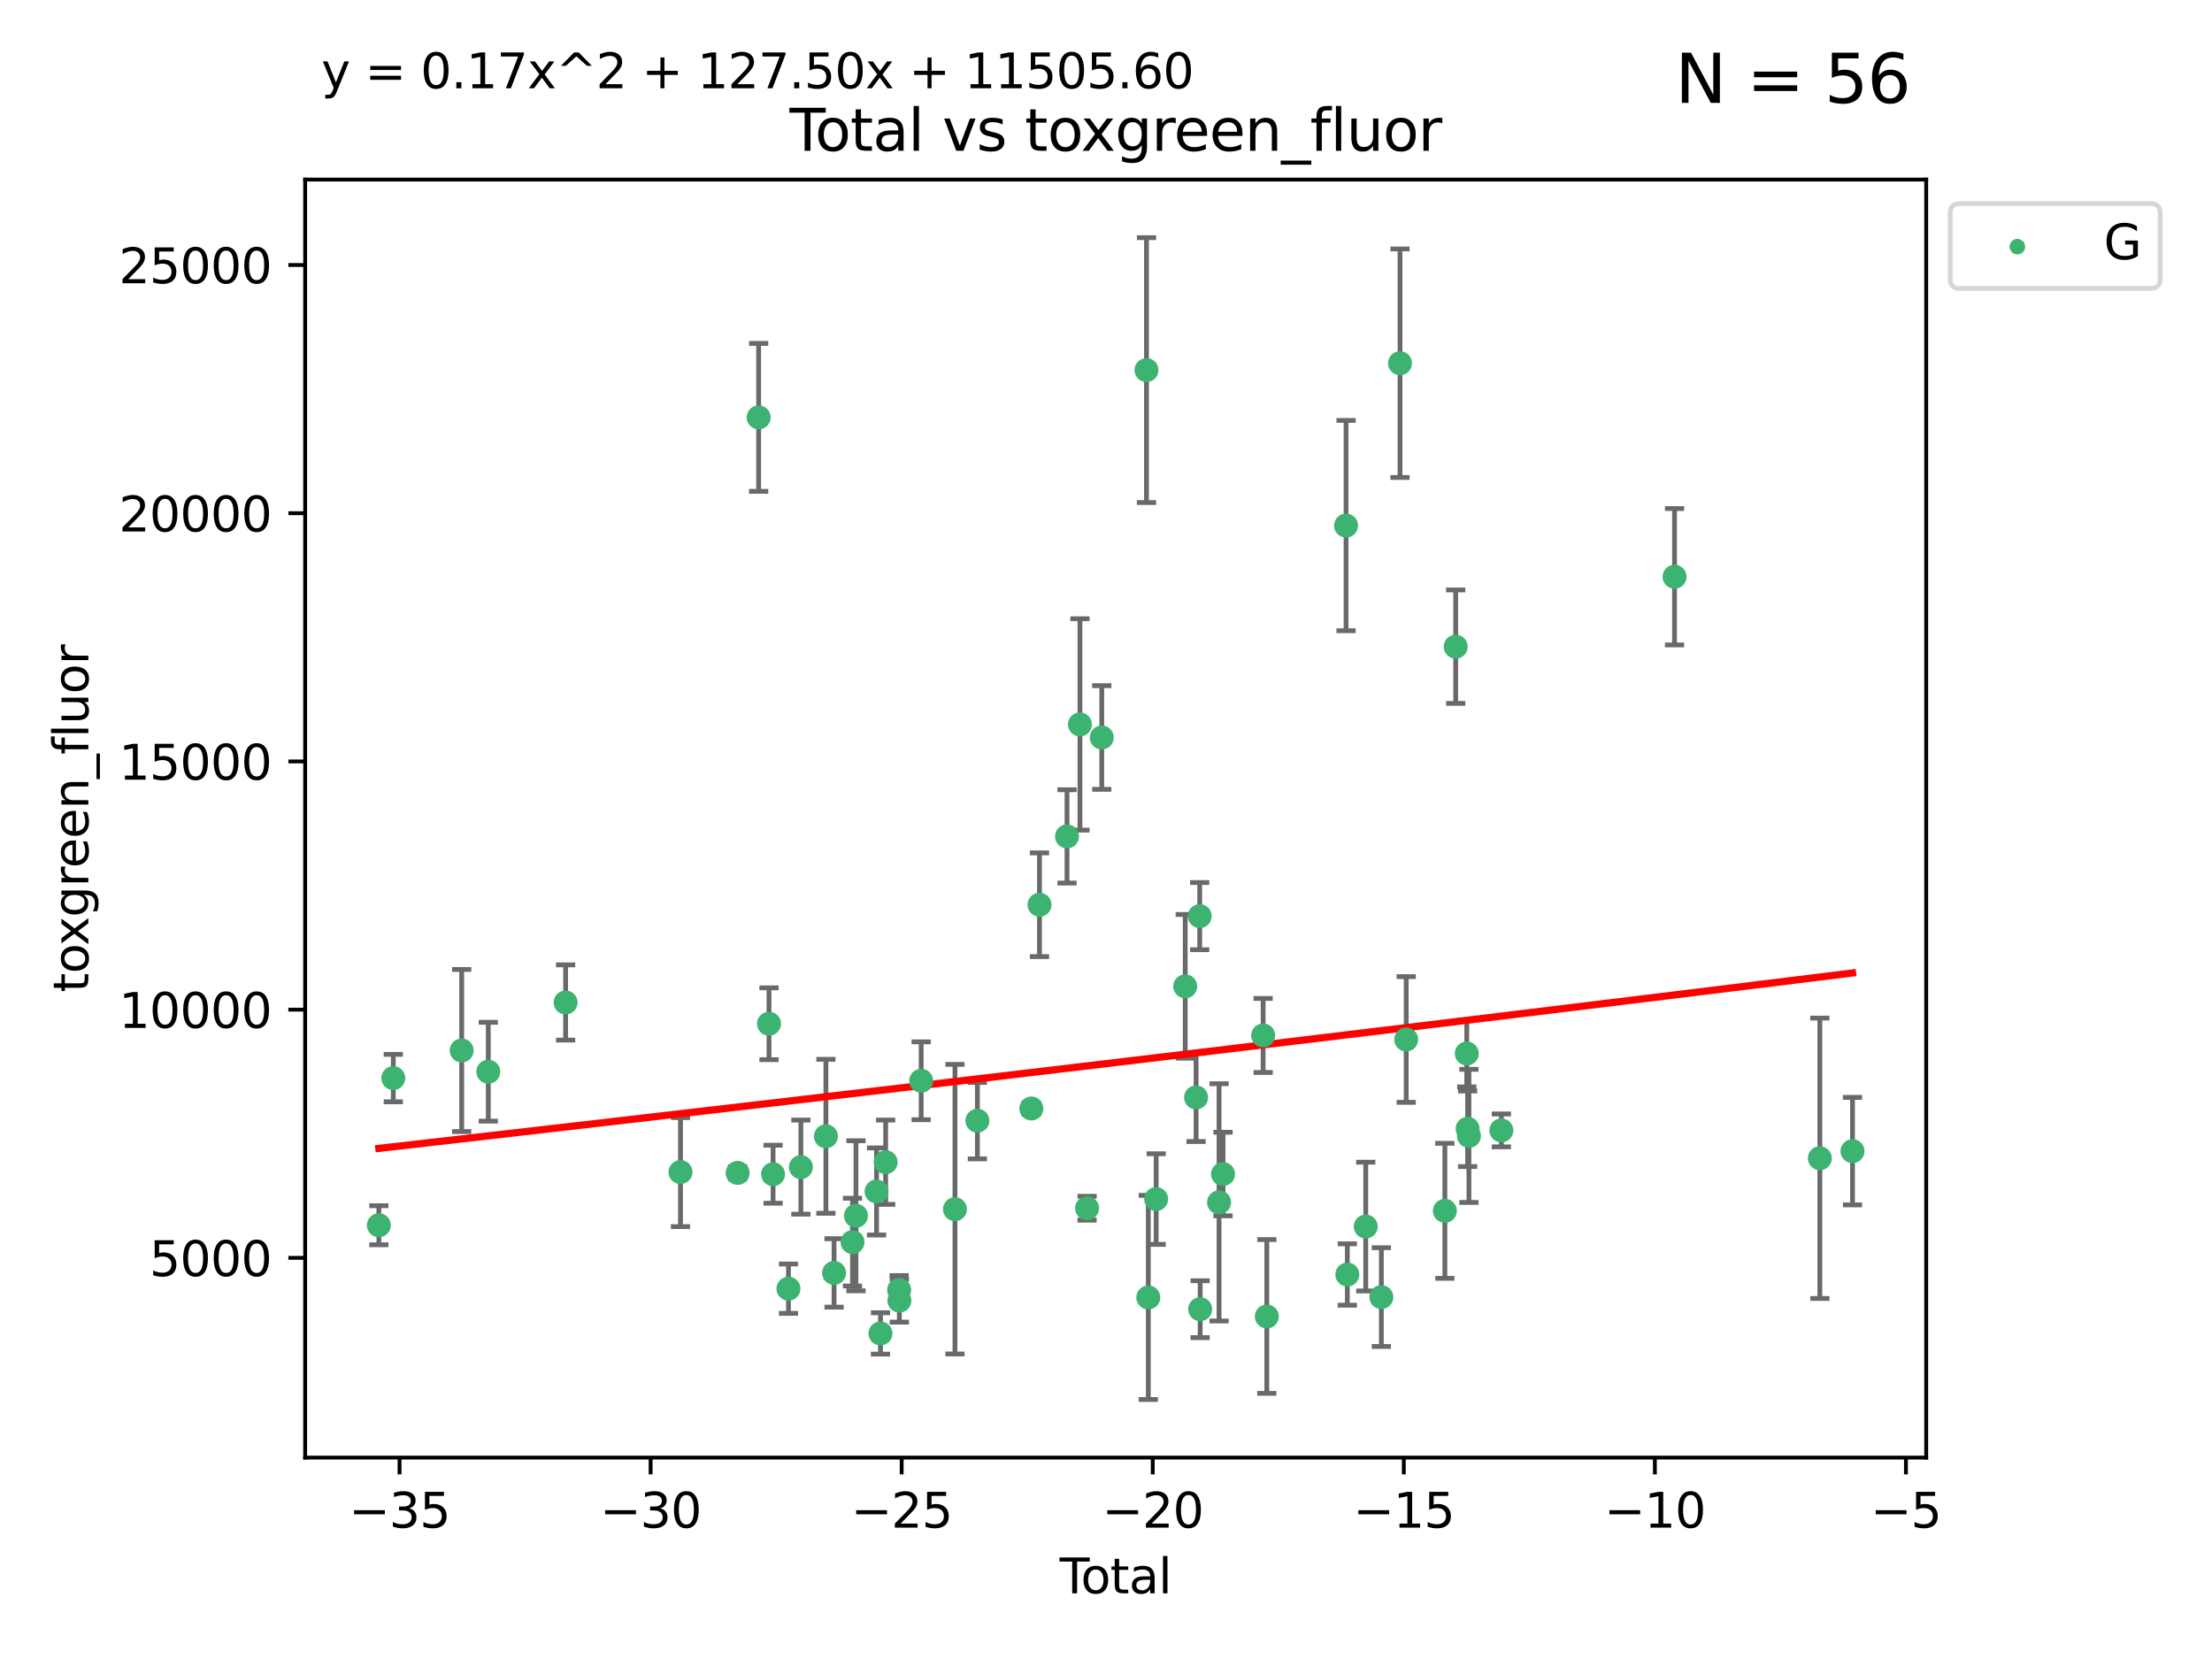 <?xml version="1.0" encoding="utf-8" standalone="no"?>
<!DOCTYPE svg PUBLIC "-//W3C//DTD SVG 1.1//EN"
  "http://www.w3.org/Graphics/SVG/1.1/DTD/svg11.dtd">
<svg xmlns:xlink="http://www.w3.org/1999/xlink" width="460.8pt" height="345.6pt" viewBox="0 0 460.8 345.6" xmlns="http://www.w3.org/2000/svg" version="1.1">
 <defs>
  <style type="text/css">*{stroke-linejoin: round; stroke-linecap: butt}</style>
 </defs>
 <g id="figure_1">
  <g id="patch_1">
   <path d="M 0 345.6 
L 460.8 345.6 
L 460.8 0 
L 0 0 
z
" style="fill: #ffffff"/>
  </g>
  <g id="axes_1">
   <g id="patch_2">
    <path d="M 63.571 303.64 
L 401.26 303.64 
L 401.26 37.411 
L 63.571 37.411 
z
" style="fill: #ffffff"/>
   </g>
   <g id="PathCollection_1">
    <defs>
     <path id="mcab6e7a64d" d="M 0 1.118 
C 0.297 1.118 0.581 1 0.791 0.791 
C 1 0.581 1.118 0.297 1.118 0 
C 1.118 -0.297 1 -0.581 0.791 -0.791 
C 0.581 -1 0.297 -1.118 0 -1.118 
C -0.297 -1.118 -0.581 -1 -0.791 -0.791 
C -1 -0.581 -1.118 -0.297 -1.118 0 
C -1.118 0.297 -1 0.581 -0.791 0.791 
C -0.581 1 -0.297 1.118 0 1.118 
z
" style="stroke: #3cb371"/>
    </defs>
    <g clip-path="url(#p885fb3f5fc)">
     <use xlink:href="#mcab6e7a64d" x="78.921" y="255.241" style="fill: #3cb371; stroke: #3cb371"/>
     <use xlink:href="#mcab6e7a64d" x="81.93" y="224.585" style="fill: #3cb371; stroke: #3cb371"/>
     <use xlink:href="#mcab6e7a64d" x="96.177" y="218.838" style="fill: #3cb371; stroke: #3cb371"/>
     <use xlink:href="#mcab6e7a64d" x="101.719" y="223.257" style="fill: #3cb371; stroke: #3cb371"/>
     <use xlink:href="#mcab6e7a64d" x="117.827" y="208.834" style="fill: #3cb371; stroke: #3cb371"/>
     <use xlink:href="#mcab6e7a64d" x="141.76" y="244.166" style="fill: #3cb371; stroke: #3cb371"/>
     <use xlink:href="#mcab6e7a64d" x="153.665" y="244.333" style="fill: #3cb371; stroke: #3cb371"/>
     <use xlink:href="#mcab6e7a64d" x="158.042" y="86.946" style="fill: #3cb371; stroke: #3cb371"/>
     <use xlink:href="#mcab6e7a64d" x="160.196" y="213.265" style="fill: #3cb371; stroke: #3cb371"/>
     <use xlink:href="#mcab6e7a64d" x="161.046" y="244.609" style="fill: #3cb371; stroke: #3cb371"/>
     <use xlink:href="#mcab6e7a64d" x="164.252" y="268.458" style="fill: #3cb371; stroke: #3cb371"/>
     <use xlink:href="#mcab6e7a64d" x="166.84" y="243.132" style="fill: #3cb371; stroke: #3cb371"/>
     <use xlink:href="#mcab6e7a64d" x="172.053" y="236.707" style="fill: #3cb371; stroke: #3cb371"/>
     <use xlink:href="#mcab6e7a64d" x="173.747" y="265.175" style="fill: #3cb371; stroke: #3cb371"/>
     <use xlink:href="#mcab6e7a64d" x="177.596" y="258.756" style="fill: #3cb371; stroke: #3cb371"/>
     <use xlink:href="#mcab6e7a64d" x="178.313" y="253.267" style="fill: #3cb371; stroke: #3cb371"/>
     <use xlink:href="#mcab6e7a64d" x="182.603" y="248.206" style="fill: #3cb371; stroke: #3cb371"/>
     <use xlink:href="#mcab6e7a64d" x="183.419" y="277.778" style="fill: #3cb371; stroke: #3cb371"/>
     <use xlink:href="#mcab6e7a64d" x="184.499" y="242.11" style="fill: #3cb371; stroke: #3cb371"/>
     <use xlink:href="#mcab6e7a64d" x="187.311" y="268.703" style="fill: #3cb371; stroke: #3cb371"/>
     <use xlink:href="#mcab6e7a64d" x="187.355" y="270.943" style="fill: #3cb371; stroke: #3cb371"/>
     <use xlink:href="#mcab6e7a64d" x="191.898" y="225.149" style="fill: #3cb371; stroke: #3cb371"/>
     <use xlink:href="#mcab6e7a64d" x="198.937" y="251.896" style="fill: #3cb371; stroke: #3cb371"/>
     <use xlink:href="#mcab6e7a64d" x="203.61" y="233.46" style="fill: #3cb371; stroke: #3cb371"/>
     <use xlink:href="#mcab6e7a64d" x="214.844" y="230.917" style="fill: #3cb371; stroke: #3cb371"/>
     <use xlink:href="#mcab6e7a64d" x="216.545" y="188.473" style="fill: #3cb371; stroke: #3cb371"/>
     <use xlink:href="#mcab6e7a64d" x="222.277" y="174.238" style="fill: #3cb371; stroke: #3cb371"/>
     <use xlink:href="#mcab6e7a64d" x="224.972" y="150.91" style="fill: #3cb371; stroke: #3cb371"/>
     <use xlink:href="#mcab6e7a64d" x="226.453" y="251.69" style="fill: #3cb371; stroke: #3cb371"/>
     <use xlink:href="#mcab6e7a64d" x="229.52" y="153.633" style="fill: #3cb371; stroke: #3cb371"/>
     <use xlink:href="#mcab6e7a64d" x="238.835" y="77.1" style="fill: #3cb371; stroke: #3cb371"/>
     <use xlink:href="#mcab6e7a64d" x="239.213" y="270.277" style="fill: #3cb371; stroke: #3cb371"/>
     <use xlink:href="#mcab6e7a64d" x="240.851" y="249.786" style="fill: #3cb371; stroke: #3cb371"/>
     <use xlink:href="#mcab6e7a64d" x="246.904" y="205.47" style="fill: #3cb371; stroke: #3cb371"/>
     <use xlink:href="#mcab6e7a64d" x="249.167" y="228.612" style="fill: #3cb371; stroke: #3cb371"/>
     <use xlink:href="#mcab6e7a64d" x="249.92" y="190.842" style="fill: #3cb371; stroke: #3cb371"/>
     <use xlink:href="#mcab6e7a64d" x="250.017" y="272.727" style="fill: #3cb371; stroke: #3cb371"/>
     <use xlink:href="#mcab6e7a64d" x="253.952" y="250.471" style="fill: #3cb371; stroke: #3cb371"/>
     <use xlink:href="#mcab6e7a64d" x="254.777" y="244.575" style="fill: #3cb371; stroke: #3cb371"/>
     <use xlink:href="#mcab6e7a64d" x="263.134" y="215.702" style="fill: #3cb371; stroke: #3cb371"/>
     <use xlink:href="#mcab6e7a64d" x="263.901" y="274.247" style="fill: #3cb371; stroke: #3cb371"/>
     <use xlink:href="#mcab6e7a64d" x="280.407" y="109.488" style="fill: #3cb371; stroke: #3cb371"/>
     <use xlink:href="#mcab6e7a64d" x="280.673" y="265.504" style="fill: #3cb371; stroke: #3cb371"/>
     <use xlink:href="#mcab6e7a64d" x="284.511" y="255.513" style="fill: #3cb371; stroke: #3cb371"/>
     <use xlink:href="#mcab6e7a64d" x="287.76" y="270.21" style="fill: #3cb371; stroke: #3cb371"/>
     <use xlink:href="#mcab6e7a64d" x="291.648" y="75.663" style="fill: #3cb371; stroke: #3cb371"/>
     <use xlink:href="#mcab6e7a64d" x="292.937" y="216.544" style="fill: #3cb371; stroke: #3cb371"/>
     <use xlink:href="#mcab6e7a64d" x="300.991" y="252.238" style="fill: #3cb371; stroke: #3cb371"/>
     <use xlink:href="#mcab6e7a64d" x="303.248" y="134.716" style="fill: #3cb371; stroke: #3cb371"/>
     <use xlink:href="#mcab6e7a64d" x="305.556" y="219.46" style="fill: #3cb371; stroke: #3cb371"/>
     <use xlink:href="#mcab6e7a64d" x="305.733" y="235.144" style="fill: #3cb371; stroke: #3cb371"/>
     <use xlink:href="#mcab6e7a64d" x="306.006" y="236.628" style="fill: #3cb371; stroke: #3cb371"/>
     <use xlink:href="#mcab6e7a64d" x="312.761" y="235.486" style="fill: #3cb371; stroke: #3cb371"/>
     <use xlink:href="#mcab6e7a64d" x="348.839" y="120.147" style="fill: #3cb371; stroke: #3cb371"/>
     <use xlink:href="#mcab6e7a64d" x="379.109" y="241.286" style="fill: #3cb371; stroke: #3cb371"/>
     <use xlink:href="#mcab6e7a64d" x="385.911" y="239.804" style="fill: #3cb371; stroke: #3cb371"/>
    </g>
   </g>
   <g id="matplotlib.axis_1">
    <g id="xtick_1">
     <g id="line2d_1">
      <defs>
       <path id="m2e4ffe9a97" d="M 0 0 
L 0 3.5 
" style="stroke: #000000; stroke-width: 0.8"/>
      </defs>
      <g>
       <use xlink:href="#m2e4ffe9a97" x="83.232" y="303.64" style="stroke: #000000; stroke-width: 0.8"/>
      </g>
     </g>
     <g id="text_1">
      <!-- −35 -->
      <g transform="translate(72.68 318.238)scale(0.1 -0.1)">
       <defs>
        <path id="DejaVuSans-2212" d="M 678 2272 
L 4684 2272 
L 4684 1741 
L 678 1741 
L 678 2272 
z
" transform="scale(0.016)"/>
        <path id="DejaVuSans-33" d="M 2597 2516 
Q 3050 2419 3304 2112 
Q 3559 1806 3559 1356 
Q 3559 666 3084 287 
Q 2609 -91 1734 -91 
Q 1441 -91 1130 -33 
Q 819 25 488 141 
L 488 750 
Q 750 597 1062 519 
Q 1375 441 1716 441 
Q 2309 441 2620 675 
Q 2931 909 2931 1356 
Q 2931 1769 2642 2001 
Q 2353 2234 1838 2234 
L 1294 2234 
L 1294 2753 
L 1863 2753 
Q 2328 2753 2575 2939 
Q 2822 3125 2822 3475 
Q 2822 3834 2567 4026 
Q 2313 4219 1838 4219 
Q 1578 4219 1281 4162 
Q 984 4106 628 3988 
L 628 4550 
Q 988 4650 1302 4700 
Q 1616 4750 1894 4750 
Q 2613 4750 3031 4423 
Q 3450 4097 3450 3541 
Q 3450 3153 3228 2886 
Q 3006 2619 2597 2516 
z
" transform="scale(0.016)"/>
        <path id="DejaVuSans-35" d="M 691 4666 
L 3169 4666 
L 3169 4134 
L 1269 4134 
L 1269 2991 
Q 1406 3038 1543 3061 
Q 1681 3084 1819 3084 
Q 2600 3084 3056 2656 
Q 3513 2228 3513 1497 
Q 3513 744 3044 326 
Q 2575 -91 1722 -91 
Q 1428 -91 1123 -41 
Q 819 9 494 109 
L 494 744 
Q 775 591 1075 516 
Q 1375 441 1709 441 
Q 2250 441 2565 725 
Q 2881 1009 2881 1497 
Q 2881 1984 2565 2268 
Q 2250 2553 1709 2553 
Q 1456 2553 1204 2497 
Q 953 2441 691 2322 
L 691 4666 
z
" transform="scale(0.016)"/>
       </defs>
       <use xlink:href="#DejaVuSans-2212"/>
       <use xlink:href="#DejaVuSans-33" x="83.789"/>
       <use xlink:href="#DejaVuSans-35" x="147.412"/>
      </g>
     </g>
    </g>
    <g id="xtick_2">
     <g id="line2d_2">
      <g>
       <use xlink:href="#m2e4ffe9a97" x="135.534" y="303.64" style="stroke: #000000; stroke-width: 0.8"/>
      </g>
     </g>
     <g id="text_2">
      <!-- −30 -->
      <g transform="translate(124.981 318.238)scale(0.1 -0.1)">
       <defs>
        <path id="DejaVuSans-30" d="M 2034 4250 
Q 1547 4250 1301 3770 
Q 1056 3291 1056 2328 
Q 1056 1369 1301 889 
Q 1547 409 2034 409 
Q 2525 409 2770 889 
Q 3016 1369 3016 2328 
Q 3016 3291 2770 3770 
Q 2525 4250 2034 4250 
z
M 2034 4750 
Q 2819 4750 3233 4129 
Q 3647 3509 3647 2328 
Q 3647 1150 3233 529 
Q 2819 -91 2034 -91 
Q 1250 -91 836 529 
Q 422 1150 422 2328 
Q 422 3509 836 4129 
Q 1250 4750 2034 4750 
z
" transform="scale(0.016)"/>
       </defs>
       <use xlink:href="#DejaVuSans-2212"/>
       <use xlink:href="#DejaVuSans-33" x="83.789"/>
       <use xlink:href="#DejaVuSans-30" x="147.412"/>
      </g>
     </g>
    </g>
    <g id="xtick_3">
     <g id="line2d_3">
      <g>
       <use xlink:href="#m2e4ffe9a97" x="187.835" y="303.64" style="stroke: #000000; stroke-width: 0.8"/>
      </g>
     </g>
     <g id="text_3">
      <!-- −25 -->
      <g transform="translate(177.283 318.238)scale(0.1 -0.1)">
       <defs>
        <path id="DejaVuSans-32" d="M 1228 531 
L 3431 531 
L 3431 0 
L 469 0 
L 469 531 
Q 828 903 1448 1529 
Q 2069 2156 2228 2338 
Q 2531 2678 2651 2914 
Q 2772 3150 2772 3378 
Q 2772 3750 2511 3984 
Q 2250 4219 1831 4219 
Q 1534 4219 1204 4116 
Q 875 4013 500 3803 
L 500 4441 
Q 881 4594 1212 4672 
Q 1544 4750 1819 4750 
Q 2544 4750 2975 4387 
Q 3406 4025 3406 3419 
Q 3406 3131 3298 2873 
Q 3191 2616 2906 2266 
Q 2828 2175 2409 1742 
Q 1991 1309 1228 531 
z
" transform="scale(0.016)"/>
       </defs>
       <use xlink:href="#DejaVuSans-2212"/>
       <use xlink:href="#DejaVuSans-32" x="83.789"/>
       <use xlink:href="#DejaVuSans-35" x="147.412"/>
      </g>
     </g>
    </g>
    <g id="xtick_4">
     <g id="line2d_4">
      <g>
       <use xlink:href="#m2e4ffe9a97" x="240.136" y="303.64" style="stroke: #000000; stroke-width: 0.8"/>
      </g>
     </g>
     <g id="text_4">
      <!-- −20 -->
      <g transform="translate(229.584 318.238)scale(0.1 -0.1)">
       <use xlink:href="#DejaVuSans-2212"/>
       <use xlink:href="#DejaVuSans-32" x="83.789"/>
       <use xlink:href="#DejaVuSans-30" x="147.412"/>
      </g>
     </g>
    </g>
    <g id="xtick_5">
     <g id="line2d_5">
      <g>
       <use xlink:href="#m2e4ffe9a97" x="292.437" y="303.64" style="stroke: #000000; stroke-width: 0.8"/>
      </g>
     </g>
     <g id="text_5">
      <!-- −15 -->
      <g transform="translate(281.885 318.238)scale(0.1 -0.1)">
       <defs>
        <path id="DejaVuSans-31" d="M 794 531 
L 1825 531 
L 1825 4091 
L 703 3866 
L 703 4441 
L 1819 4666 
L 2450 4666 
L 2450 531 
L 3481 531 
L 3481 0 
L 794 0 
L 794 531 
z
" transform="scale(0.016)"/>
       </defs>
       <use xlink:href="#DejaVuSans-2212"/>
       <use xlink:href="#DejaVuSans-31" x="83.789"/>
       <use xlink:href="#DejaVuSans-35" x="147.412"/>
      </g>
     </g>
    </g>
    <g id="xtick_6">
     <g id="line2d_6">
      <g>
       <use xlink:href="#m2e4ffe9a97" x="344.739" y="303.64" style="stroke: #000000; stroke-width: 0.8"/>
      </g>
     </g>
     <g id="text_6">
      <!-- −10 -->
      <g transform="translate(334.186 318.238)scale(0.1 -0.1)">
       <use xlink:href="#DejaVuSans-2212"/>
       <use xlink:href="#DejaVuSans-31" x="83.789"/>
       <use xlink:href="#DejaVuSans-30" x="147.412"/>
      </g>
     </g>
    </g>
    <g id="xtick_7">
     <g id="line2d_7">
      <g>
       <use xlink:href="#m2e4ffe9a97" x="397.04" y="303.64" style="stroke: #000000; stroke-width: 0.8"/>
      </g>
     </g>
     <g id="text_7">
      <!-- −5 -->
      <g transform="translate(389.669 318.238)scale(0.1 -0.1)">
       <use xlink:href="#DejaVuSans-2212"/>
       <use xlink:href="#DejaVuSans-35" x="83.789"/>
      </g>
     </g>
    </g>
    <g id="text_8">
     <!-- Total -->
     <g transform="translate(220.739 331.917)scale(0.1 -0.1)">
      <defs>
       <path id="DejaVuSans-54" d="M -19 4666 
L 3928 4666 
L 3928 4134 
L 2272 4134 
L 2272 0 
L 1638 0 
L 1638 4134 
L -19 4134 
L -19 4666 
z
" transform="scale(0.016)"/>
       <path id="DejaVuSans-6f" d="M 1959 3097 
Q 1497 3097 1228 2736 
Q 959 2375 959 1747 
Q 959 1119 1226 758 
Q 1494 397 1959 397 
Q 2419 397 2687 759 
Q 2956 1122 2956 1747 
Q 2956 2369 2687 2733 
Q 2419 3097 1959 3097 
z
M 1959 3584 
Q 2709 3584 3137 3096 
Q 3566 2609 3566 1747 
Q 3566 888 3137 398 
Q 2709 -91 1959 -91 
Q 1206 -91 779 398 
Q 353 888 353 1747 
Q 353 2609 779 3096 
Q 1206 3584 1959 3584 
z
" transform="scale(0.016)"/>
       <path id="DejaVuSans-74" d="M 1172 4494 
L 1172 3500 
L 2356 3500 
L 2356 3053 
L 1172 3053 
L 1172 1153 
Q 1172 725 1289 603 
Q 1406 481 1766 481 
L 2356 481 
L 2356 0 
L 1766 0 
Q 1100 0 847 248 
Q 594 497 594 1153 
L 594 3053 
L 172 3053 
L 172 3500 
L 594 3500 
L 594 4494 
L 1172 4494 
z
" transform="scale(0.016)"/>
       <path id="DejaVuSans-61" d="M 2194 1759 
Q 1497 1759 1228 1600 
Q 959 1441 959 1056 
Q 959 750 1161 570 
Q 1363 391 1709 391 
Q 2188 391 2477 730 
Q 2766 1069 2766 1631 
L 2766 1759 
L 2194 1759 
z
M 3341 1997 
L 3341 0 
L 2766 0 
L 2766 531 
Q 2569 213 2275 61 
Q 1981 -91 1556 -91 
Q 1019 -91 701 211 
Q 384 513 384 1019 
Q 384 1609 779 1909 
Q 1175 2209 1959 2209 
L 2766 2209 
L 2766 2266 
Q 2766 2663 2505 2880 
Q 2244 3097 1772 3097 
Q 1472 3097 1187 3025 
Q 903 2953 641 2809 
L 641 3341 
Q 956 3463 1253 3523 
Q 1550 3584 1831 3584 
Q 2591 3584 2966 3190 
Q 3341 2797 3341 1997 
z
" transform="scale(0.016)"/>
       <path id="DejaVuSans-6c" d="M 603 4863 
L 1178 4863 
L 1178 0 
L 603 0 
L 603 4863 
z
" transform="scale(0.016)"/>
      </defs>
      <use xlink:href="#DejaVuSans-54"/>
      <use xlink:href="#DejaVuSans-6f" x="44.084"/>
      <use xlink:href="#DejaVuSans-74" x="105.266"/>
      <use xlink:href="#DejaVuSans-61" x="144.475"/>
      <use xlink:href="#DejaVuSans-6c" x="205.754"/>
     </g>
    </g>
   </g>
   <g id="matplotlib.axis_2">
    <g id="ytick_1">
     <g id="line2d_8">
      <defs>
       <path id="mb4f40ee4ca" d="M 0 0 
L -3.5 0 
" style="stroke: #000000; stroke-width: 0.8"/>
      </defs>
      <g>
       <use xlink:href="#mb4f40ee4ca" x="63.571" y="262.033" style="stroke: #000000; stroke-width: 0.8"/>
      </g>
     </g>
     <g id="text_9">
      <!-- 5000 -->
      <g transform="translate(31.121 265.832)scale(0.1 -0.1)">
       <use xlink:href="#DejaVuSans-35"/>
       <use xlink:href="#DejaVuSans-30" x="63.623"/>
       <use xlink:href="#DejaVuSans-30" x="127.246"/>
       <use xlink:href="#DejaVuSans-30" x="190.869"/>
      </g>
     </g>
    </g>
    <g id="ytick_2">
     <g id="line2d_9">
      <g>
       <use xlink:href="#mb4f40ee4ca" x="63.571" y="210.326" style="stroke: #000000; stroke-width: 0.8"/>
      </g>
     </g>
     <g id="text_10">
      <!-- 10000 -->
      <g transform="translate(24.759 214.125)scale(0.1 -0.1)">
       <use xlink:href="#DejaVuSans-31"/>
       <use xlink:href="#DejaVuSans-30" x="63.623"/>
       <use xlink:href="#DejaVuSans-30" x="127.246"/>
       <use xlink:href="#DejaVuSans-30" x="190.869"/>
       <use xlink:href="#DejaVuSans-30" x="254.492"/>
      </g>
     </g>
    </g>
    <g id="ytick_3">
     <g id="line2d_10">
      <g>
       <use xlink:href="#mb4f40ee4ca" x="63.571" y="158.619" style="stroke: #000000; stroke-width: 0.8"/>
      </g>
     </g>
     <g id="text_11">
      <!-- 15000 -->
      <g transform="translate(24.759 162.418)scale(0.1 -0.1)">
       <use xlink:href="#DejaVuSans-31"/>
       <use xlink:href="#DejaVuSans-35" x="63.623"/>
       <use xlink:href="#DejaVuSans-30" x="127.246"/>
       <use xlink:href="#DejaVuSans-30" x="190.869"/>
       <use xlink:href="#DejaVuSans-30" x="254.492"/>
      </g>
     </g>
    </g>
    <g id="ytick_4">
     <g id="line2d_11">
      <g>
       <use xlink:href="#mb4f40ee4ca" x="63.571" y="106.913" style="stroke: #000000; stroke-width: 0.8"/>
      </g>
     </g>
     <g id="text_12">
      <!-- 20000 -->
      <g transform="translate(24.759 110.712)scale(0.1 -0.1)">
       <use xlink:href="#DejaVuSans-32"/>
       <use xlink:href="#DejaVuSans-30" x="63.623"/>
       <use xlink:href="#DejaVuSans-30" x="127.246"/>
       <use xlink:href="#DejaVuSans-30" x="190.869"/>
       <use xlink:href="#DejaVuSans-30" x="254.492"/>
      </g>
     </g>
    </g>
    <g id="ytick_5">
     <g id="line2d_12">
      <g>
       <use xlink:href="#mb4f40ee4ca" x="63.571" y="55.206" style="stroke: #000000; stroke-width: 0.8"/>
      </g>
     </g>
     <g id="text_13">
      <!-- 25000 -->
      <g transform="translate(24.759 59.005)scale(0.1 -0.1)">
       <use xlink:href="#DejaVuSans-32"/>
       <use xlink:href="#DejaVuSans-35" x="63.623"/>
       <use xlink:href="#DejaVuSans-30" x="127.246"/>
       <use xlink:href="#DejaVuSans-30" x="190.869"/>
       <use xlink:href="#DejaVuSans-30" x="254.492"/>
      </g>
     </g>
    </g>
    <g id="text_14">
     <!-- toxgreen_fluor -->
     <g transform="translate(18.401 206.72)rotate(-90)scale(0.1 -0.1)">
      <defs>
       <path id="DejaVuSans-78" d="M 3513 3500 
L 2247 1797 
L 3578 0 
L 2900 0 
L 1881 1375 
L 863 0 
L 184 0 
L 1544 1831 
L 300 3500 
L 978 3500 
L 1906 2253 
L 2834 3500 
L 3513 3500 
z
" transform="scale(0.016)"/>
       <path id="DejaVuSans-67" d="M 2906 1791 
Q 2906 2416 2648 2759 
Q 2391 3103 1925 3103 
Q 1463 3103 1205 2759 
Q 947 2416 947 1791 
Q 947 1169 1205 825 
Q 1463 481 1925 481 
Q 2391 481 2648 825 
Q 2906 1169 2906 1791 
z
M 3481 434 
Q 3481 -459 3084 -895 
Q 2688 -1331 1869 -1331 
Q 1566 -1331 1297 -1286 
Q 1028 -1241 775 -1147 
L 775 -588 
Q 1028 -725 1275 -790 
Q 1522 -856 1778 -856 
Q 2344 -856 2625 -561 
Q 2906 -266 2906 331 
L 2906 616 
Q 2728 306 2450 153 
Q 2172 0 1784 0 
Q 1141 0 747 490 
Q 353 981 353 1791 
Q 353 2603 747 3093 
Q 1141 3584 1784 3584 
Q 2172 3584 2450 3431 
Q 2728 3278 2906 2969 
L 2906 3500 
L 3481 3500 
L 3481 434 
z
" transform="scale(0.016)"/>
       <path id="DejaVuSans-72" d="M 2631 2963 
Q 2534 3019 2420 3045 
Q 2306 3072 2169 3072 
Q 1681 3072 1420 2755 
Q 1159 2438 1159 1844 
L 1159 0 
L 581 0 
L 581 3500 
L 1159 3500 
L 1159 2956 
Q 1341 3275 1631 3429 
Q 1922 3584 2338 3584 
Q 2397 3584 2469 3576 
Q 2541 3569 2628 3553 
L 2631 2963 
z
" transform="scale(0.016)"/>
       <path id="DejaVuSans-65" d="M 3597 1894 
L 3597 1613 
L 953 1613 
Q 991 1019 1311 708 
Q 1631 397 2203 397 
Q 2534 397 2845 478 
Q 3156 559 3463 722 
L 3463 178 
Q 3153 47 2828 -22 
Q 2503 -91 2169 -91 
Q 1331 -91 842 396 
Q 353 884 353 1716 
Q 353 2575 817 3079 
Q 1281 3584 2069 3584 
Q 2775 3584 3186 3129 
Q 3597 2675 3597 1894 
z
M 3022 2063 
Q 3016 2534 2758 2815 
Q 2500 3097 2075 3097 
Q 1594 3097 1305 2825 
Q 1016 2553 972 2059 
L 3022 2063 
z
" transform="scale(0.016)"/>
       <path id="DejaVuSans-6e" d="M 3513 2113 
L 3513 0 
L 2938 0 
L 2938 2094 
Q 2938 2591 2744 2837 
Q 2550 3084 2163 3084 
Q 1697 3084 1428 2787 
Q 1159 2491 1159 1978 
L 1159 0 
L 581 0 
L 581 3500 
L 1159 3500 
L 1159 2956 
Q 1366 3272 1645 3428 
Q 1925 3584 2291 3584 
Q 2894 3584 3203 3211 
Q 3513 2838 3513 2113 
z
" transform="scale(0.016)"/>
       <path id="DejaVuSans-5f" d="M 3263 -1063 
L 3263 -1509 
L -63 -1509 
L -63 -1063 
L 3263 -1063 
z
" transform="scale(0.016)"/>
       <path id="DejaVuSans-66" d="M 2375 4863 
L 2375 4384 
L 1825 4384 
Q 1516 4384 1395 4259 
Q 1275 4134 1275 3809 
L 1275 3500 
L 2222 3500 
L 2222 3053 
L 1275 3053 
L 1275 0 
L 697 0 
L 697 3053 
L 147 3053 
L 147 3500 
L 697 3500 
L 697 3744 
Q 697 4328 969 4595 
Q 1241 4863 1831 4863 
L 2375 4863 
z
" transform="scale(0.016)"/>
       <path id="DejaVuSans-75" d="M 544 1381 
L 544 3500 
L 1119 3500 
L 1119 1403 
Q 1119 906 1312 657 
Q 1506 409 1894 409 
Q 2359 409 2629 706 
Q 2900 1003 2900 1516 
L 2900 3500 
L 3475 3500 
L 3475 0 
L 2900 0 
L 2900 538 
Q 2691 219 2414 64 
Q 2138 -91 1772 -91 
Q 1169 -91 856 284 
Q 544 659 544 1381 
z
M 1991 3584 
L 1991 3584 
z
" transform="scale(0.016)"/>
      </defs>
      <use xlink:href="#DejaVuSans-74"/>
      <use xlink:href="#DejaVuSans-6f" x="39.209"/>
      <use xlink:href="#DejaVuSans-78" x="97.266"/>
      <use xlink:href="#DejaVuSans-67" x="156.445"/>
      <use xlink:href="#DejaVuSans-72" x="219.922"/>
      <use xlink:href="#DejaVuSans-65" x="258.785"/>
      <use xlink:href="#DejaVuSans-65" x="320.309"/>
      <use xlink:href="#DejaVuSans-6e" x="381.832"/>
      <use xlink:href="#DejaVuSans-5f" x="445.211"/>
      <use xlink:href="#DejaVuSans-66" x="495.211"/>
      <use xlink:href="#DejaVuSans-6c" x="530.416"/>
      <use xlink:href="#DejaVuSans-75" x="558.199"/>
      <use xlink:href="#DejaVuSans-6f" x="621.578"/>
      <use xlink:href="#DejaVuSans-72" x="682.76"/>
     </g>
    </g>
   </g>
   <g id="LineCollection_1">
    <path d="M 78.921 259.311 
L 78.921 251.171 
" clip-path="url(#p885fb3f5fc)" style="fill: none; stroke: #696969"/>
    <path d="M 81.93 229.529 
L 81.93 219.641 
" clip-path="url(#p885fb3f5fc)" style="fill: none; stroke: #696969"/>
    <path d="M 96.177 235.719 
L 96.177 201.957 
" clip-path="url(#p885fb3f5fc)" style="fill: none; stroke: #696969"/>
    <path d="M 101.719 233.551 
L 101.719 212.963 
" clip-path="url(#p885fb3f5fc)" style="fill: none; stroke: #696969"/>
    <path d="M 117.827 216.671 
L 117.827 200.996 
" clip-path="url(#p885fb3f5fc)" style="fill: none; stroke: #696969"/>
    <path d="M 141.76 255.523 
L 141.76 232.809 
" clip-path="url(#p885fb3f5fc)" style="fill: none; stroke: #696969"/>
    <path d="M 153.665 245.62 
L 153.665 243.047 
" clip-path="url(#p885fb3f5fc)" style="fill: none; stroke: #696969"/>
    <path d="M 158.042 102.353 
L 158.042 71.54 
" clip-path="url(#p885fb3f5fc)" style="fill: none; stroke: #696969"/>
    <path d="M 160.196 220.749 
L 160.196 205.782 
" clip-path="url(#p885fb3f5fc)" style="fill: none; stroke: #696969"/>
    <path d="M 161.046 250.653 
L 161.046 238.566 
" clip-path="url(#p885fb3f5fc)" style="fill: none; stroke: #696969"/>
    <path d="M 164.252 273.6 
L 164.252 263.315 
" clip-path="url(#p885fb3f5fc)" style="fill: none; stroke: #696969"/>
    <path d="M 166.84 252.927 
L 166.84 233.337 
" clip-path="url(#p885fb3f5fc)" style="fill: none; stroke: #696969"/>
    <path d="M 172.053 252.743 
L 172.053 220.671 
" clip-path="url(#p885fb3f5fc)" style="fill: none; stroke: #696969"/>
    <path d="M 173.747 272.302 
L 173.747 258.049 
" clip-path="url(#p885fb3f5fc)" style="fill: none; stroke: #696969"/>
    <path d="M 177.596 267.9 
L 177.596 249.612 
" clip-path="url(#p885fb3f5fc)" style="fill: none; stroke: #696969"/>
    <path d="M 178.313 268.895 
L 178.313 237.639 
" clip-path="url(#p885fb3f5fc)" style="fill: none; stroke: #696969"/>
    <path d="M 182.603 257.273 
L 182.603 239.138 
" clip-path="url(#p885fb3f5fc)" style="fill: none; stroke: #696969"/>
    <path d="M 183.419 282.087 
L 183.419 273.469 
" clip-path="url(#p885fb3f5fc)" style="fill: none; stroke: #696969"/>
    <path d="M 184.499 250.89 
L 184.499 233.33 
" clip-path="url(#p885fb3f5fc)" style="fill: none; stroke: #696969"/>
    <path d="M 187.311 271.688 
L 187.311 265.719 
" clip-path="url(#p885fb3f5fc)" style="fill: none; stroke: #696969"/>
    <path d="M 187.355 275.422 
L 187.355 266.463 
" clip-path="url(#p885fb3f5fc)" style="fill: none; stroke: #696969"/>
    <path d="M 191.898 233.257 
L 191.898 217.04 
" clip-path="url(#p885fb3f5fc)" style="fill: none; stroke: #696969"/>
    <path d="M 198.937 282.056 
L 198.937 221.735 
" clip-path="url(#p885fb3f5fc)" style="fill: none; stroke: #696969"/>
    <path d="M 203.61 241.413 
L 203.61 225.507 
" clip-path="url(#p885fb3f5fc)" style="fill: none; stroke: #696969"/>
    <path d="M 214.844 232.091 
L 214.844 229.743 
" clip-path="url(#p885fb3f5fc)" style="fill: none; stroke: #696969"/>
    <path d="M 216.545 199.273 
L 216.545 177.673 
" clip-path="url(#p885fb3f5fc)" style="fill: none; stroke: #696969"/>
    <path d="M 222.277 183.954 
L 222.277 164.521 
" clip-path="url(#p885fb3f5fc)" style="fill: none; stroke: #696969"/>
    <path d="M 224.972 172.929 
L 224.972 128.892 
" clip-path="url(#p885fb3f5fc)" style="fill: none; stroke: #696969"/>
    <path d="M 226.453 254.176 
L 226.453 249.205 
" clip-path="url(#p885fb3f5fc)" style="fill: none; stroke: #696969"/>
    <path d="M 229.52 164.431 
L 229.52 142.835 
" clip-path="url(#p885fb3f5fc)" style="fill: none; stroke: #696969"/>
    <path d="M 238.835 104.687 
L 238.835 49.513 
" clip-path="url(#p885fb3f5fc)" style="fill: none; stroke: #696969"/>
    <path d="M 239.213 291.539 
L 239.213 249.015 
" clip-path="url(#p885fb3f5fc)" style="fill: none; stroke: #696969"/>
    <path d="M 240.851 259.226 
L 240.851 240.345 
" clip-path="url(#p885fb3f5fc)" style="fill: none; stroke: #696969"/>
    <path d="M 246.904 220.441 
L 246.904 190.499 
" clip-path="url(#p885fb3f5fc)" style="fill: none; stroke: #696969"/>
    <path d="M 249.167 237.799 
L 249.167 219.426 
" clip-path="url(#p885fb3f5fc)" style="fill: none; stroke: #696969"/>
    <path d="M 249.92 197.841 
L 249.92 183.843 
" clip-path="url(#p885fb3f5fc)" style="fill: none; stroke: #696969"/>
    <path d="M 250.017 278.654 
L 250.017 266.8 
" clip-path="url(#p885fb3f5fc)" style="fill: none; stroke: #696969"/>
    <path d="M 253.952 275.182 
L 253.952 225.759 
" clip-path="url(#p885fb3f5fc)" style="fill: none; stroke: #696969"/>
    <path d="M 254.777 253.278 
L 254.777 235.871 
" clip-path="url(#p885fb3f5fc)" style="fill: none; stroke: #696969"/>
    <path d="M 263.134 223.413 
L 263.134 207.991 
" clip-path="url(#p885fb3f5fc)" style="fill: none; stroke: #696969"/>
    <path d="M 263.901 290.264 
L 263.901 258.23 
" clip-path="url(#p885fb3f5fc)" style="fill: none; stroke: #696969"/>
    <path d="M 280.407 131.392 
L 280.407 87.583 
" clip-path="url(#p885fb3f5fc)" style="fill: none; stroke: #696969"/>
    <path d="M 280.673 271.897 
L 280.673 259.11 
" clip-path="url(#p885fb3f5fc)" style="fill: none; stroke: #696969"/>
    <path d="M 284.511 268.925 
L 284.511 242.101 
" clip-path="url(#p885fb3f5fc)" style="fill: none; stroke: #696969"/>
    <path d="M 287.76 280.495 
L 287.76 259.925 
" clip-path="url(#p885fb3f5fc)" style="fill: none; stroke: #696969"/>
    <path d="M 291.648 99.464 
L 291.648 51.861 
" clip-path="url(#p885fb3f5fc)" style="fill: none; stroke: #696969"/>
    <path d="M 292.937 229.64 
L 292.937 203.449 
" clip-path="url(#p885fb3f5fc)" style="fill: none; stroke: #696969"/>
    <path d="M 300.991 266.299 
L 300.991 238.176 
" clip-path="url(#p885fb3f5fc)" style="fill: none; stroke: #696969"/>
    <path d="M 303.248 146.53 
L 303.248 122.902 
" clip-path="url(#p885fb3f5fc)" style="fill: none; stroke: #696969"/>
    <path d="M 305.556 226.413 
L 305.556 212.507 
" clip-path="url(#p885fb3f5fc)" style="fill: none; stroke: #696969"/>
    <path d="M 305.733 243.011 
L 305.733 227.276 
" clip-path="url(#p885fb3f5fc)" style="fill: none; stroke: #696969"/>
    <path d="M 306.006 250.491 
L 306.006 222.765 
" clip-path="url(#p885fb3f5fc)" style="fill: none; stroke: #696969"/>
    <path d="M 312.761 238.911 
L 312.761 232.06 
" clip-path="url(#p885fb3f5fc)" style="fill: none; stroke: #696969"/>
    <path d="M 348.839 134.352 
L 348.839 105.942 
" clip-path="url(#p885fb3f5fc)" style="fill: none; stroke: #696969"/>
    <path d="M 379.109 270.492 
L 379.109 212.081 
" clip-path="url(#p885fb3f5fc)" style="fill: none; stroke: #696969"/>
    <path d="M 385.911 251.003 
L 385.911 228.605 
" clip-path="url(#p885fb3f5fc)" style="fill: none; stroke: #696969"/>
   </g>
   <g id="line2d_13">
    <defs>
     <path id="m7cf237b000" d="M 2 0 
L -2 -0 
" style="stroke: #696969"/>
    </defs>
    <g clip-path="url(#p885fb3f5fc)">
     <use xlink:href="#m7cf237b000" x="78.921" y="259.311" style="fill: #696969; stroke: #696969"/>
     <use xlink:href="#m7cf237b000" x="81.93" y="229.529" style="fill: #696969; stroke: #696969"/>
     <use xlink:href="#m7cf237b000" x="96.177" y="235.719" style="fill: #696969; stroke: #696969"/>
     <use xlink:href="#m7cf237b000" x="101.719" y="233.551" style="fill: #696969; stroke: #696969"/>
     <use xlink:href="#m7cf237b000" x="117.827" y="216.671" style="fill: #696969; stroke: #696969"/>
     <use xlink:href="#m7cf237b000" x="141.76" y="255.523" style="fill: #696969; stroke: #696969"/>
     <use xlink:href="#m7cf237b000" x="153.665" y="245.62" style="fill: #696969; stroke: #696969"/>
     <use xlink:href="#m7cf237b000" x="158.042" y="102.353" style="fill: #696969; stroke: #696969"/>
     <use xlink:href="#m7cf237b000" x="160.196" y="220.749" style="fill: #696969; stroke: #696969"/>
     <use xlink:href="#m7cf237b000" x="161.046" y="250.653" style="fill: #696969; stroke: #696969"/>
     <use xlink:href="#m7cf237b000" x="164.252" y="273.6" style="fill: #696969; stroke: #696969"/>
     <use xlink:href="#m7cf237b000" x="166.84" y="252.927" style="fill: #696969; stroke: #696969"/>
     <use xlink:href="#m7cf237b000" x="172.053" y="252.743" style="fill: #696969; stroke: #696969"/>
     <use xlink:href="#m7cf237b000" x="173.747" y="272.302" style="fill: #696969; stroke: #696969"/>
     <use xlink:href="#m7cf237b000" x="177.596" y="267.9" style="fill: #696969; stroke: #696969"/>
     <use xlink:href="#m7cf237b000" x="178.313" y="268.895" style="fill: #696969; stroke: #696969"/>
     <use xlink:href="#m7cf237b000" x="182.603" y="257.273" style="fill: #696969; stroke: #696969"/>
     <use xlink:href="#m7cf237b000" x="183.419" y="282.087" style="fill: #696969; stroke: #696969"/>
     <use xlink:href="#m7cf237b000" x="184.499" y="250.89" style="fill: #696969; stroke: #696969"/>
     <use xlink:href="#m7cf237b000" x="187.311" y="271.688" style="fill: #696969; stroke: #696969"/>
     <use xlink:href="#m7cf237b000" x="187.355" y="275.422" style="fill: #696969; stroke: #696969"/>
     <use xlink:href="#m7cf237b000" x="191.898" y="233.257" style="fill: #696969; stroke: #696969"/>
     <use xlink:href="#m7cf237b000" x="198.937" y="282.056" style="fill: #696969; stroke: #696969"/>
     <use xlink:href="#m7cf237b000" x="203.61" y="241.413" style="fill: #696969; stroke: #696969"/>
     <use xlink:href="#m7cf237b000" x="214.844" y="232.091" style="fill: #696969; stroke: #696969"/>
     <use xlink:href="#m7cf237b000" x="216.545" y="199.273" style="fill: #696969; stroke: #696969"/>
     <use xlink:href="#m7cf237b000" x="222.277" y="183.954" style="fill: #696969; stroke: #696969"/>
     <use xlink:href="#m7cf237b000" x="224.972" y="172.929" style="fill: #696969; stroke: #696969"/>
     <use xlink:href="#m7cf237b000" x="226.453" y="254.176" style="fill: #696969; stroke: #696969"/>
     <use xlink:href="#m7cf237b000" x="229.52" y="164.431" style="fill: #696969; stroke: #696969"/>
     <use xlink:href="#m7cf237b000" x="238.835" y="104.687" style="fill: #696969; stroke: #696969"/>
     <use xlink:href="#m7cf237b000" x="239.213" y="291.539" style="fill: #696969; stroke: #696969"/>
     <use xlink:href="#m7cf237b000" x="240.851" y="259.226" style="fill: #696969; stroke: #696969"/>
     <use xlink:href="#m7cf237b000" x="246.904" y="220.441" style="fill: #696969; stroke: #696969"/>
     <use xlink:href="#m7cf237b000" x="249.167" y="237.799" style="fill: #696969; stroke: #696969"/>
     <use xlink:href="#m7cf237b000" x="249.92" y="197.841" style="fill: #696969; stroke: #696969"/>
     <use xlink:href="#m7cf237b000" x="250.017" y="278.654" style="fill: #696969; stroke: #696969"/>
     <use xlink:href="#m7cf237b000" x="253.952" y="275.182" style="fill: #696969; stroke: #696969"/>
     <use xlink:href="#m7cf237b000" x="254.777" y="253.278" style="fill: #696969; stroke: #696969"/>
     <use xlink:href="#m7cf237b000" x="263.134" y="223.413" style="fill: #696969; stroke: #696969"/>
     <use xlink:href="#m7cf237b000" x="263.901" y="290.264" style="fill: #696969; stroke: #696969"/>
     <use xlink:href="#m7cf237b000" x="280.407" y="131.392" style="fill: #696969; stroke: #696969"/>
     <use xlink:href="#m7cf237b000" x="280.673" y="271.897" style="fill: #696969; stroke: #696969"/>
     <use xlink:href="#m7cf237b000" x="284.511" y="268.925" style="fill: #696969; stroke: #696969"/>
     <use xlink:href="#m7cf237b000" x="287.76" y="280.495" style="fill: #696969; stroke: #696969"/>
     <use xlink:href="#m7cf237b000" x="291.648" y="99.464" style="fill: #696969; stroke: #696969"/>
     <use xlink:href="#m7cf237b000" x="292.937" y="229.64" style="fill: #696969; stroke: #696969"/>
     <use xlink:href="#m7cf237b000" x="300.991" y="266.299" style="fill: #696969; stroke: #696969"/>
     <use xlink:href="#m7cf237b000" x="303.248" y="146.53" style="fill: #696969; stroke: #696969"/>
     <use xlink:href="#m7cf237b000" x="305.556" y="226.413" style="fill: #696969; stroke: #696969"/>
     <use xlink:href="#m7cf237b000" x="305.733" y="243.011" style="fill: #696969; stroke: #696969"/>
     <use xlink:href="#m7cf237b000" x="306.006" y="250.491" style="fill: #696969; stroke: #696969"/>
     <use xlink:href="#m7cf237b000" x="312.761" y="238.911" style="fill: #696969; stroke: #696969"/>
     <use xlink:href="#m7cf237b000" x="348.839" y="134.352" style="fill: #696969; stroke: #696969"/>
     <use xlink:href="#m7cf237b000" x="379.109" y="270.492" style="fill: #696969; stroke: #696969"/>
     <use xlink:href="#m7cf237b000" x="385.911" y="251.003" style="fill: #696969; stroke: #696969"/>
    </g>
   </g>
   <g id="line2d_14">
    <g clip-path="url(#p885fb3f5fc)">
     <use xlink:href="#m7cf237b000" x="78.921" y="251.171" style="fill: #696969; stroke: #696969"/>
     <use xlink:href="#m7cf237b000" x="81.93" y="219.641" style="fill: #696969; stroke: #696969"/>
     <use xlink:href="#m7cf237b000" x="96.177" y="201.957" style="fill: #696969; stroke: #696969"/>
     <use xlink:href="#m7cf237b000" x="101.719" y="212.963" style="fill: #696969; stroke: #696969"/>
     <use xlink:href="#m7cf237b000" x="117.827" y="200.996" style="fill: #696969; stroke: #696969"/>
     <use xlink:href="#m7cf237b000" x="141.76" y="232.809" style="fill: #696969; stroke: #696969"/>
     <use xlink:href="#m7cf237b000" x="153.665" y="243.047" style="fill: #696969; stroke: #696969"/>
     <use xlink:href="#m7cf237b000" x="158.042" y="71.54" style="fill: #696969; stroke: #696969"/>
     <use xlink:href="#m7cf237b000" x="160.196" y="205.782" style="fill: #696969; stroke: #696969"/>
     <use xlink:href="#m7cf237b000" x="161.046" y="238.566" style="fill: #696969; stroke: #696969"/>
     <use xlink:href="#m7cf237b000" x="164.252" y="263.315" style="fill: #696969; stroke: #696969"/>
     <use xlink:href="#m7cf237b000" x="166.84" y="233.337" style="fill: #696969; stroke: #696969"/>
     <use xlink:href="#m7cf237b000" x="172.053" y="220.671" style="fill: #696969; stroke: #696969"/>
     <use xlink:href="#m7cf237b000" x="173.747" y="258.049" style="fill: #696969; stroke: #696969"/>
     <use xlink:href="#m7cf237b000" x="177.596" y="249.612" style="fill: #696969; stroke: #696969"/>
     <use xlink:href="#m7cf237b000" x="178.313" y="237.639" style="fill: #696969; stroke: #696969"/>
     <use xlink:href="#m7cf237b000" x="182.603" y="239.138" style="fill: #696969; stroke: #696969"/>
     <use xlink:href="#m7cf237b000" x="183.419" y="273.469" style="fill: #696969; stroke: #696969"/>
     <use xlink:href="#m7cf237b000" x="184.499" y="233.33" style="fill: #696969; stroke: #696969"/>
     <use xlink:href="#m7cf237b000" x="187.311" y="265.719" style="fill: #696969; stroke: #696969"/>
     <use xlink:href="#m7cf237b000" x="187.355" y="266.463" style="fill: #696969; stroke: #696969"/>
     <use xlink:href="#m7cf237b000" x="191.898" y="217.04" style="fill: #696969; stroke: #696969"/>
     <use xlink:href="#m7cf237b000" x="198.937" y="221.735" style="fill: #696969; stroke: #696969"/>
     <use xlink:href="#m7cf237b000" x="203.61" y="225.507" style="fill: #696969; stroke: #696969"/>
     <use xlink:href="#m7cf237b000" x="214.844" y="229.743" style="fill: #696969; stroke: #696969"/>
     <use xlink:href="#m7cf237b000" x="216.545" y="177.673" style="fill: #696969; stroke: #696969"/>
     <use xlink:href="#m7cf237b000" x="222.277" y="164.521" style="fill: #696969; stroke: #696969"/>
     <use xlink:href="#m7cf237b000" x="224.972" y="128.892" style="fill: #696969; stroke: #696969"/>
     <use xlink:href="#m7cf237b000" x="226.453" y="249.205" style="fill: #696969; stroke: #696969"/>
     <use xlink:href="#m7cf237b000" x="229.52" y="142.835" style="fill: #696969; stroke: #696969"/>
     <use xlink:href="#m7cf237b000" x="238.835" y="49.513" style="fill: #696969; stroke: #696969"/>
     <use xlink:href="#m7cf237b000" x="239.213" y="249.015" style="fill: #696969; stroke: #696969"/>
     <use xlink:href="#m7cf237b000" x="240.851" y="240.345" style="fill: #696969; stroke: #696969"/>
     <use xlink:href="#m7cf237b000" x="246.904" y="190.499" style="fill: #696969; stroke: #696969"/>
     <use xlink:href="#m7cf237b000" x="249.167" y="219.426" style="fill: #696969; stroke: #696969"/>
     <use xlink:href="#m7cf237b000" x="249.92" y="183.843" style="fill: #696969; stroke: #696969"/>
     <use xlink:href="#m7cf237b000" x="250.017" y="266.8" style="fill: #696969; stroke: #696969"/>
     <use xlink:href="#m7cf237b000" x="253.952" y="225.759" style="fill: #696969; stroke: #696969"/>
     <use xlink:href="#m7cf237b000" x="254.777" y="235.871" style="fill: #696969; stroke: #696969"/>
     <use xlink:href="#m7cf237b000" x="263.134" y="207.991" style="fill: #696969; stroke: #696969"/>
     <use xlink:href="#m7cf237b000" x="263.901" y="258.23" style="fill: #696969; stroke: #696969"/>
     <use xlink:href="#m7cf237b000" x="280.407" y="87.583" style="fill: #696969; stroke: #696969"/>
     <use xlink:href="#m7cf237b000" x="280.673" y="259.11" style="fill: #696969; stroke: #696969"/>
     <use xlink:href="#m7cf237b000" x="284.511" y="242.101" style="fill: #696969; stroke: #696969"/>
     <use xlink:href="#m7cf237b000" x="287.76" y="259.925" style="fill: #696969; stroke: #696969"/>
     <use xlink:href="#m7cf237b000" x="291.648" y="51.861" style="fill: #696969; stroke: #696969"/>
     <use xlink:href="#m7cf237b000" x="292.937" y="203.449" style="fill: #696969; stroke: #696969"/>
     <use xlink:href="#m7cf237b000" x="300.991" y="238.176" style="fill: #696969; stroke: #696969"/>
     <use xlink:href="#m7cf237b000" x="303.248" y="122.902" style="fill: #696969; stroke: #696969"/>
     <use xlink:href="#m7cf237b000" x="305.556" y="212.507" style="fill: #696969; stroke: #696969"/>
     <use xlink:href="#m7cf237b000" x="305.733" y="227.276" style="fill: #696969; stroke: #696969"/>
     <use xlink:href="#m7cf237b000" x="306.006" y="222.765" style="fill: #696969; stroke: #696969"/>
     <use xlink:href="#m7cf237b000" x="312.761" y="232.06" style="fill: #696969; stroke: #696969"/>
     <use xlink:href="#m7cf237b000" x="348.839" y="105.942" style="fill: #696969; stroke: #696969"/>
     <use xlink:href="#m7cf237b000" x="379.109" y="212.081" style="fill: #696969; stroke: #696969"/>
     <use xlink:href="#m7cf237b000" x="385.911" y="228.605" style="fill: #696969; stroke: #696969"/>
    </g>
   </g>
   <g id="line2d_15">
    <path d="M 78.921 239.231 
L 81.93 238.887 
L 96.177 237.257 
L 101.719 236.621 
L 117.827 234.768 
L 141.76 231.998 
L 153.665 230.613 
L 158.042 230.103 
L 160.196 229.852 
L 161.046 229.753 
L 164.252 229.378 
L 166.84 229.076 
L 172.053 228.466 
L 173.747 228.267 
L 177.596 227.816 
L 178.313 227.732 
L 182.603 227.229 
L 183.419 227.133 
L 184.499 227.006 
L 187.311 226.675 
L 187.355 226.67 
L 191.898 226.136 
L 198.937 225.306 
L 203.61 224.755 
L 214.844 223.426 
L 216.545 223.224 
L 222.277 222.544 
L 224.972 222.224 
L 226.453 222.048 
L 229.52 221.684 
L 238.835 220.574 
L 239.213 220.529 
L 240.851 220.334 
L 246.904 219.611 
L 249.167 219.34 
L 249.92 219.25 
L 250.017 219.239 
L 253.952 218.768 
L 254.777 218.669 
L 263.134 217.667 
L 263.901 217.575 
L 280.407 215.589 
L 280.673 215.557 
L 284.511 215.094 
L 287.76 214.701 
L 291.648 214.231 
L 292.937 214.075 
L 300.991 213.1 
L 303.248 212.826 
L 305.556 212.546 
L 305.733 212.524 
L 306.006 212.491 
L 312.761 211.67 
L 348.839 207.261 
L 379.109 203.529 
L 385.911 202.686 
" clip-path="url(#p885fb3f5fc)" style="fill: none; stroke: #ff0000; stroke-width: 1.5; stroke-linecap: square"/>
   </g>
   <g id="line2d_16">
    <defs>
     <path id="m4724047a03" d="M 0 2 
C 0.53 2 1.039 1.789 1.414 1.414 
C 1.789 1.039 2 0.53 2 0 
C 2 -0.53 1.789 -1.039 1.414 -1.414 
C 1.039 -1.789 0.53 -2 0 -2 
C -0.53 -2 -1.039 -1.789 -1.414 -1.414 
C -1.789 -1.039 -2 -0.53 -2 0 
C -2 0.53 -1.789 1.039 -1.414 1.414 
C -1.039 1.789 -0.53 2 0 2 
z
" style="stroke: #3cb371"/>
    </defs>
    <g clip-path="url(#p885fb3f5fc)">
     <use xlink:href="#m4724047a03" x="78.921" y="255.241" style="fill: #3cb371; stroke: #3cb371"/>
     <use xlink:href="#m4724047a03" x="81.93" y="224.585" style="fill: #3cb371; stroke: #3cb371"/>
     <use xlink:href="#m4724047a03" x="96.177" y="218.838" style="fill: #3cb371; stroke: #3cb371"/>
     <use xlink:href="#m4724047a03" x="101.719" y="223.257" style="fill: #3cb371; stroke: #3cb371"/>
     <use xlink:href="#m4724047a03" x="117.827" y="208.834" style="fill: #3cb371; stroke: #3cb371"/>
     <use xlink:href="#m4724047a03" x="141.76" y="244.166" style="fill: #3cb371; stroke: #3cb371"/>
     <use xlink:href="#m4724047a03" x="153.665" y="244.333" style="fill: #3cb371; stroke: #3cb371"/>
     <use xlink:href="#m4724047a03" x="158.042" y="86.946" style="fill: #3cb371; stroke: #3cb371"/>
     <use xlink:href="#m4724047a03" x="160.196" y="213.265" style="fill: #3cb371; stroke: #3cb371"/>
     <use xlink:href="#m4724047a03" x="161.046" y="244.609" style="fill: #3cb371; stroke: #3cb371"/>
     <use xlink:href="#m4724047a03" x="164.252" y="268.458" style="fill: #3cb371; stroke: #3cb371"/>
     <use xlink:href="#m4724047a03" x="166.84" y="243.132" style="fill: #3cb371; stroke: #3cb371"/>
     <use xlink:href="#m4724047a03" x="172.053" y="236.707" style="fill: #3cb371; stroke: #3cb371"/>
     <use xlink:href="#m4724047a03" x="173.747" y="265.175" style="fill: #3cb371; stroke: #3cb371"/>
     <use xlink:href="#m4724047a03" x="177.596" y="258.756" style="fill: #3cb371; stroke: #3cb371"/>
     <use xlink:href="#m4724047a03" x="178.313" y="253.267" style="fill: #3cb371; stroke: #3cb371"/>
     <use xlink:href="#m4724047a03" x="182.603" y="248.206" style="fill: #3cb371; stroke: #3cb371"/>
     <use xlink:href="#m4724047a03" x="183.419" y="277.778" style="fill: #3cb371; stroke: #3cb371"/>
     <use xlink:href="#m4724047a03" x="184.499" y="242.11" style="fill: #3cb371; stroke: #3cb371"/>
     <use xlink:href="#m4724047a03" x="187.311" y="268.703" style="fill: #3cb371; stroke: #3cb371"/>
     <use xlink:href="#m4724047a03" x="187.355" y="270.943" style="fill: #3cb371; stroke: #3cb371"/>
     <use xlink:href="#m4724047a03" x="191.898" y="225.149" style="fill: #3cb371; stroke: #3cb371"/>
     <use xlink:href="#m4724047a03" x="198.937" y="251.896" style="fill: #3cb371; stroke: #3cb371"/>
     <use xlink:href="#m4724047a03" x="203.61" y="233.46" style="fill: #3cb371; stroke: #3cb371"/>
     <use xlink:href="#m4724047a03" x="214.844" y="230.917" style="fill: #3cb371; stroke: #3cb371"/>
     <use xlink:href="#m4724047a03" x="216.545" y="188.473" style="fill: #3cb371; stroke: #3cb371"/>
     <use xlink:href="#m4724047a03" x="222.277" y="174.238" style="fill: #3cb371; stroke: #3cb371"/>
     <use xlink:href="#m4724047a03" x="224.972" y="150.91" style="fill: #3cb371; stroke: #3cb371"/>
     <use xlink:href="#m4724047a03" x="226.453" y="251.69" style="fill: #3cb371; stroke: #3cb371"/>
     <use xlink:href="#m4724047a03" x="229.52" y="153.633" style="fill: #3cb371; stroke: #3cb371"/>
     <use xlink:href="#m4724047a03" x="238.835" y="77.1" style="fill: #3cb371; stroke: #3cb371"/>
     <use xlink:href="#m4724047a03" x="239.213" y="270.277" style="fill: #3cb371; stroke: #3cb371"/>
     <use xlink:href="#m4724047a03" x="240.851" y="249.786" style="fill: #3cb371; stroke: #3cb371"/>
     <use xlink:href="#m4724047a03" x="246.904" y="205.47" style="fill: #3cb371; stroke: #3cb371"/>
     <use xlink:href="#m4724047a03" x="249.167" y="228.612" style="fill: #3cb371; stroke: #3cb371"/>
     <use xlink:href="#m4724047a03" x="249.92" y="190.842" style="fill: #3cb371; stroke: #3cb371"/>
     <use xlink:href="#m4724047a03" x="250.017" y="272.727" style="fill: #3cb371; stroke: #3cb371"/>
     <use xlink:href="#m4724047a03" x="253.952" y="250.471" style="fill: #3cb371; stroke: #3cb371"/>
     <use xlink:href="#m4724047a03" x="254.777" y="244.575" style="fill: #3cb371; stroke: #3cb371"/>
     <use xlink:href="#m4724047a03" x="263.134" y="215.702" style="fill: #3cb371; stroke: #3cb371"/>
     <use xlink:href="#m4724047a03" x="263.901" y="274.247" style="fill: #3cb371; stroke: #3cb371"/>
     <use xlink:href="#m4724047a03" x="280.407" y="109.488" style="fill: #3cb371; stroke: #3cb371"/>
     <use xlink:href="#m4724047a03" x="280.673" y="265.504" style="fill: #3cb371; stroke: #3cb371"/>
     <use xlink:href="#m4724047a03" x="284.511" y="255.513" style="fill: #3cb371; stroke: #3cb371"/>
     <use xlink:href="#m4724047a03" x="287.76" y="270.21" style="fill: #3cb371; stroke: #3cb371"/>
     <use xlink:href="#m4724047a03" x="291.648" y="75.663" style="fill: #3cb371; stroke: #3cb371"/>
     <use xlink:href="#m4724047a03" x="292.937" y="216.544" style="fill: #3cb371; stroke: #3cb371"/>
     <use xlink:href="#m4724047a03" x="300.991" y="252.238" style="fill: #3cb371; stroke: #3cb371"/>
     <use xlink:href="#m4724047a03" x="303.248" y="134.716" style="fill: #3cb371; stroke: #3cb371"/>
     <use xlink:href="#m4724047a03" x="305.556" y="219.46" style="fill: #3cb371; stroke: #3cb371"/>
     <use xlink:href="#m4724047a03" x="305.733" y="235.144" style="fill: #3cb371; stroke: #3cb371"/>
     <use xlink:href="#m4724047a03" x="306.006" y="236.628" style="fill: #3cb371; stroke: #3cb371"/>
     <use xlink:href="#m4724047a03" x="312.761" y="235.486" style="fill: #3cb371; stroke: #3cb371"/>
     <use xlink:href="#m4724047a03" x="348.839" y="120.147" style="fill: #3cb371; stroke: #3cb371"/>
     <use xlink:href="#m4724047a03" x="379.109" y="241.286" style="fill: #3cb371; stroke: #3cb371"/>
     <use xlink:href="#m4724047a03" x="385.911" y="239.804" style="fill: #3cb371; stroke: #3cb371"/>
    </g>
   </g>
   <g id="patch_3">
    <path d="M 63.571 303.64 
L 63.571 37.411 
" style="fill: none; stroke: #000000; stroke-width: 0.8; stroke-linejoin: miter; stroke-linecap: square"/>
   </g>
   <g id="patch_4">
    <path d="M 401.26 303.64 
L 401.26 37.411 
" style="fill: none; stroke: #000000; stroke-width: 0.8; stroke-linejoin: miter; stroke-linecap: square"/>
   </g>
   <g id="patch_5">
    <path d="M 63.571 303.64 
L 401.26 303.64 
" style="fill: none; stroke: #000000; stroke-width: 0.8; stroke-linejoin: miter; stroke-linecap: square"/>
   </g>
   <g id="patch_6">
    <path d="M 63.571 37.411 
L 401.26 37.411 
" style="fill: none; stroke: #000000; stroke-width: 0.8; stroke-linejoin: miter; stroke-linecap: square"/>
   </g>
   <g id="text_15">
    <!-- N = 56 -->
    <g transform="translate(348.964 21.426)scale(0.14 -0.14)">
     <defs>
      <path id="DejaVuSans-4e" d="M 628 4666 
L 1478 4666 
L 3547 763 
L 3547 4666 
L 4159 4666 
L 4159 0 
L 3309 0 
L 1241 3903 
L 1241 0 
L 628 0 
L 628 4666 
z
" transform="scale(0.016)"/>
      <path id="DejaVuSans-20" transform="scale(0.016)"/>
      <path id="DejaVuSans-3d" d="M 678 2906 
L 4684 2906 
L 4684 2381 
L 678 2381 
L 678 2906 
z
M 678 1631 
L 4684 1631 
L 4684 1100 
L 678 1100 
L 678 1631 
z
" transform="scale(0.016)"/>
      <path id="DejaVuSans-36" d="M 2113 2584 
Q 1688 2584 1439 2293 
Q 1191 2003 1191 1497 
Q 1191 994 1439 701 
Q 1688 409 2113 409 
Q 2538 409 2786 701 
Q 3034 994 3034 1497 
Q 3034 2003 2786 2293 
Q 2538 2584 2113 2584 
z
M 3366 4563 
L 3366 3988 
Q 3128 4100 2886 4159 
Q 2644 4219 2406 4219 
Q 1781 4219 1451 3797 
Q 1122 3375 1075 2522 
Q 1259 2794 1537 2939 
Q 1816 3084 2150 3084 
Q 2853 3084 3261 2657 
Q 3669 2231 3669 1497 
Q 3669 778 3244 343 
Q 2819 -91 2113 -91 
Q 1303 -91 875 529 
Q 447 1150 447 2328 
Q 447 3434 972 4092 
Q 1497 4750 2381 4750 
Q 2619 4750 2861 4703 
Q 3103 4656 3366 4563 
z
" transform="scale(0.016)"/>
     </defs>
     <use xlink:href="#DejaVuSans-4e"/>
     <use xlink:href="#DejaVuSans-20" x="74.805"/>
     <use xlink:href="#DejaVuSans-3d" x="106.592"/>
     <use xlink:href="#DejaVuSans-20" x="190.381"/>
     <use xlink:href="#DejaVuSans-35" x="222.168"/>
     <use xlink:href="#DejaVuSans-36" x="285.791"/>
    </g>
   </g>
   <g id="text_16">
    <!-- y = 0.17x^2 + 127.50x + 11505.60 -->
    <g transform="translate(66.948 18.387)scale(0.1 -0.1)">
     <defs>
      <path id="DejaVuSans-79" d="M 2059 -325 
Q 1816 -950 1584 -1140 
Q 1353 -1331 966 -1331 
L 506 -1331 
L 506 -850 
L 844 -850 
Q 1081 -850 1212 -737 
Q 1344 -625 1503 -206 
L 1606 56 
L 191 3500 
L 800 3500 
L 1894 763 
L 2988 3500 
L 3597 3500 
L 2059 -325 
z
" transform="scale(0.016)"/>
      <path id="DejaVuSans-2e" d="M 684 794 
L 1344 794 
L 1344 0 
L 684 0 
L 684 794 
z
" transform="scale(0.016)"/>
      <path id="DejaVuSans-37" d="M 525 4666 
L 3525 4666 
L 3525 4397 
L 1831 0 
L 1172 0 
L 2766 4134 
L 525 4134 
L 525 4666 
z
" transform="scale(0.016)"/>
      <path id="DejaVuSans-5e" d="M 2988 4666 
L 4684 2925 
L 4056 2925 
L 2681 4159 
L 1306 2925 
L 678 2925 
L 2375 4666 
L 2988 4666 
z
" transform="scale(0.016)"/>
      <path id="DejaVuSans-2b" d="M 2944 4013 
L 2944 2272 
L 4684 2272 
L 4684 1741 
L 2944 1741 
L 2944 0 
L 2419 0 
L 2419 1741 
L 678 1741 
L 678 2272 
L 2419 2272 
L 2419 4013 
L 2944 4013 
z
" transform="scale(0.016)"/>
     </defs>
     <use xlink:href="#DejaVuSans-79"/>
     <use xlink:href="#DejaVuSans-20" x="59.18"/>
     <use xlink:href="#DejaVuSans-3d" x="90.967"/>
     <use xlink:href="#DejaVuSans-20" x="174.756"/>
     <use xlink:href="#DejaVuSans-30" x="206.543"/>
     <use xlink:href="#DejaVuSans-2e" x="270.166"/>
     <use xlink:href="#DejaVuSans-31" x="301.953"/>
     <use xlink:href="#DejaVuSans-37" x="365.576"/>
     <use xlink:href="#DejaVuSans-78" x="429.199"/>
     <use xlink:href="#DejaVuSans-5e" x="488.379"/>
     <use xlink:href="#DejaVuSans-32" x="572.168"/>
     <use xlink:href="#DejaVuSans-20" x="635.791"/>
     <use xlink:href="#DejaVuSans-2b" x="667.578"/>
     <use xlink:href="#DejaVuSans-20" x="751.367"/>
     <use xlink:href="#DejaVuSans-31" x="783.154"/>
     <use xlink:href="#DejaVuSans-32" x="846.777"/>
     <use xlink:href="#DejaVuSans-37" x="910.4"/>
     <use xlink:href="#DejaVuSans-2e" x="974.023"/>
     <use xlink:href="#DejaVuSans-35" x="1005.811"/>
     <use xlink:href="#DejaVuSans-30" x="1069.434"/>
     <use xlink:href="#DejaVuSans-78" x="1133.057"/>
     <use xlink:href="#DejaVuSans-20" x="1192.236"/>
     <use xlink:href="#DejaVuSans-2b" x="1224.023"/>
     <use xlink:href="#DejaVuSans-20" x="1307.812"/>
     <use xlink:href="#DejaVuSans-31" x="1339.6"/>
     <use xlink:href="#DejaVuSans-31" x="1403.223"/>
     <use xlink:href="#DejaVuSans-35" x="1466.846"/>
     <use xlink:href="#DejaVuSans-30" x="1530.469"/>
     <use xlink:href="#DejaVuSans-35" x="1594.092"/>
     <use xlink:href="#DejaVuSans-2e" x="1657.715"/>
     <use xlink:href="#DejaVuSans-36" x="1689.502"/>
     <use xlink:href="#DejaVuSans-30" x="1753.125"/>
    </g>
   </g>
   <g id="text_17">
    <!-- Total vs toxgreen_fluor -->
    <g transform="translate(164.48 31.411)scale(0.12 -0.12)">
     <defs>
      <path id="DejaVuSans-76" d="M 191 3500 
L 800 3500 
L 1894 563 
L 2988 3500 
L 3597 3500 
L 2284 0 
L 1503 0 
L 191 3500 
z
" transform="scale(0.016)"/>
      <path id="DejaVuSans-73" d="M 2834 3397 
L 2834 2853 
Q 2591 2978 2328 3040 
Q 2066 3103 1784 3103 
Q 1356 3103 1142 2972 
Q 928 2841 928 2578 
Q 928 2378 1081 2264 
Q 1234 2150 1697 2047 
L 1894 2003 
Q 2506 1872 2764 1633 
Q 3022 1394 3022 966 
Q 3022 478 2636 193 
Q 2250 -91 1575 -91 
Q 1294 -91 989 -36 
Q 684 19 347 128 
L 347 722 
Q 666 556 975 473 
Q 1284 391 1588 391 
Q 1994 391 2212 530 
Q 2431 669 2431 922 
Q 2431 1156 2273 1281 
Q 2116 1406 1581 1522 
L 1381 1569 
Q 847 1681 609 1914 
Q 372 2147 372 2553 
Q 372 3047 722 3315 
Q 1072 3584 1716 3584 
Q 2034 3584 2315 3537 
Q 2597 3491 2834 3397 
z
" transform="scale(0.016)"/>
     </defs>
     <use xlink:href="#DejaVuSans-54"/>
     <use xlink:href="#DejaVuSans-6f" x="44.084"/>
     <use xlink:href="#DejaVuSans-74" x="105.266"/>
     <use xlink:href="#DejaVuSans-61" x="144.475"/>
     <use xlink:href="#DejaVuSans-6c" x="205.754"/>
     <use xlink:href="#DejaVuSans-20" x="233.537"/>
     <use xlink:href="#DejaVuSans-76" x="265.324"/>
     <use xlink:href="#DejaVuSans-73" x="324.504"/>
     <use xlink:href="#DejaVuSans-20" x="376.604"/>
     <use xlink:href="#DejaVuSans-74" x="408.391"/>
     <use xlink:href="#DejaVuSans-6f" x="447.6"/>
     <use xlink:href="#DejaVuSans-78" x="505.656"/>
     <use xlink:href="#DejaVuSans-67" x="564.836"/>
     <use xlink:href="#DejaVuSans-72" x="628.312"/>
     <use xlink:href="#DejaVuSans-65" x="667.176"/>
     <use xlink:href="#DejaVuSans-65" x="728.699"/>
     <use xlink:href="#DejaVuSans-6e" x="790.223"/>
     <use xlink:href="#DejaVuSans-5f" x="853.602"/>
     <use xlink:href="#DejaVuSans-66" x="903.602"/>
     <use xlink:href="#DejaVuSans-6c" x="938.807"/>
     <use xlink:href="#DejaVuSans-75" x="966.59"/>
     <use xlink:href="#DejaVuSans-6f" x="1029.969"/>
     <use xlink:href="#DejaVuSans-72" x="1091.15"/>
    </g>
   </g>
   <g id="legend_1">
    <g id="patch_7">
     <path d="M 408.26 60.089 
L 448.008 60.089 
Q 450.008 60.089 450.008 58.089 
L 450.008 44.411 
Q 450.008 42.411 448.008 42.411 
L 408.26 42.411 
Q 406.26 42.411 406.26 44.411 
L 406.26 58.089 
Q 406.26 60.089 408.26 60.089 
z
" style="fill: #ffffff; opacity: 0.8; stroke: #cccccc; stroke-linejoin: miter"/>
    </g>
    <g id="PathCollection_2">
     <g>
      <use xlink:href="#mcab6e7a64d" x="420.26" y="51.385" style="fill: #3cb371; stroke: #3cb371"/>
     </g>
    </g>
    <g id="text_18">
     <!-- G -->
     <g transform="translate(438.26 54.01)scale(0.1 -0.1)">
      <defs>
       <path id="DejaVuSans-47" d="M 3809 666 
L 3809 1919 
L 2778 1919 
L 2778 2438 
L 4434 2438 
L 4434 434 
Q 4069 175 3628 42 
Q 3188 -91 2688 -91 
Q 1594 -91 976 548 
Q 359 1188 359 2328 
Q 359 3472 976 4111 
Q 1594 4750 2688 4750 
Q 3144 4750 3555 4637 
Q 3966 4525 4313 4306 
L 4313 3634 
Q 3963 3931 3569 4081 
Q 3175 4231 2741 4231 
Q 1884 4231 1454 3753 
Q 1025 3275 1025 2328 
Q 1025 1384 1454 906 
Q 1884 428 2741 428 
Q 3075 428 3337 486 
Q 3600 544 3809 666 
z
" transform="scale(0.016)"/>
      </defs>
      <use xlink:href="#DejaVuSans-47"/>
     </g>
    </g>
   </g>
  </g>
 </g>
 <defs>
  <clipPath id="p885fb3f5fc">
   <rect x="63.571" y="37.411" width="337.689" height="266.229"/>
  </clipPath>
 </defs>
</svg>
